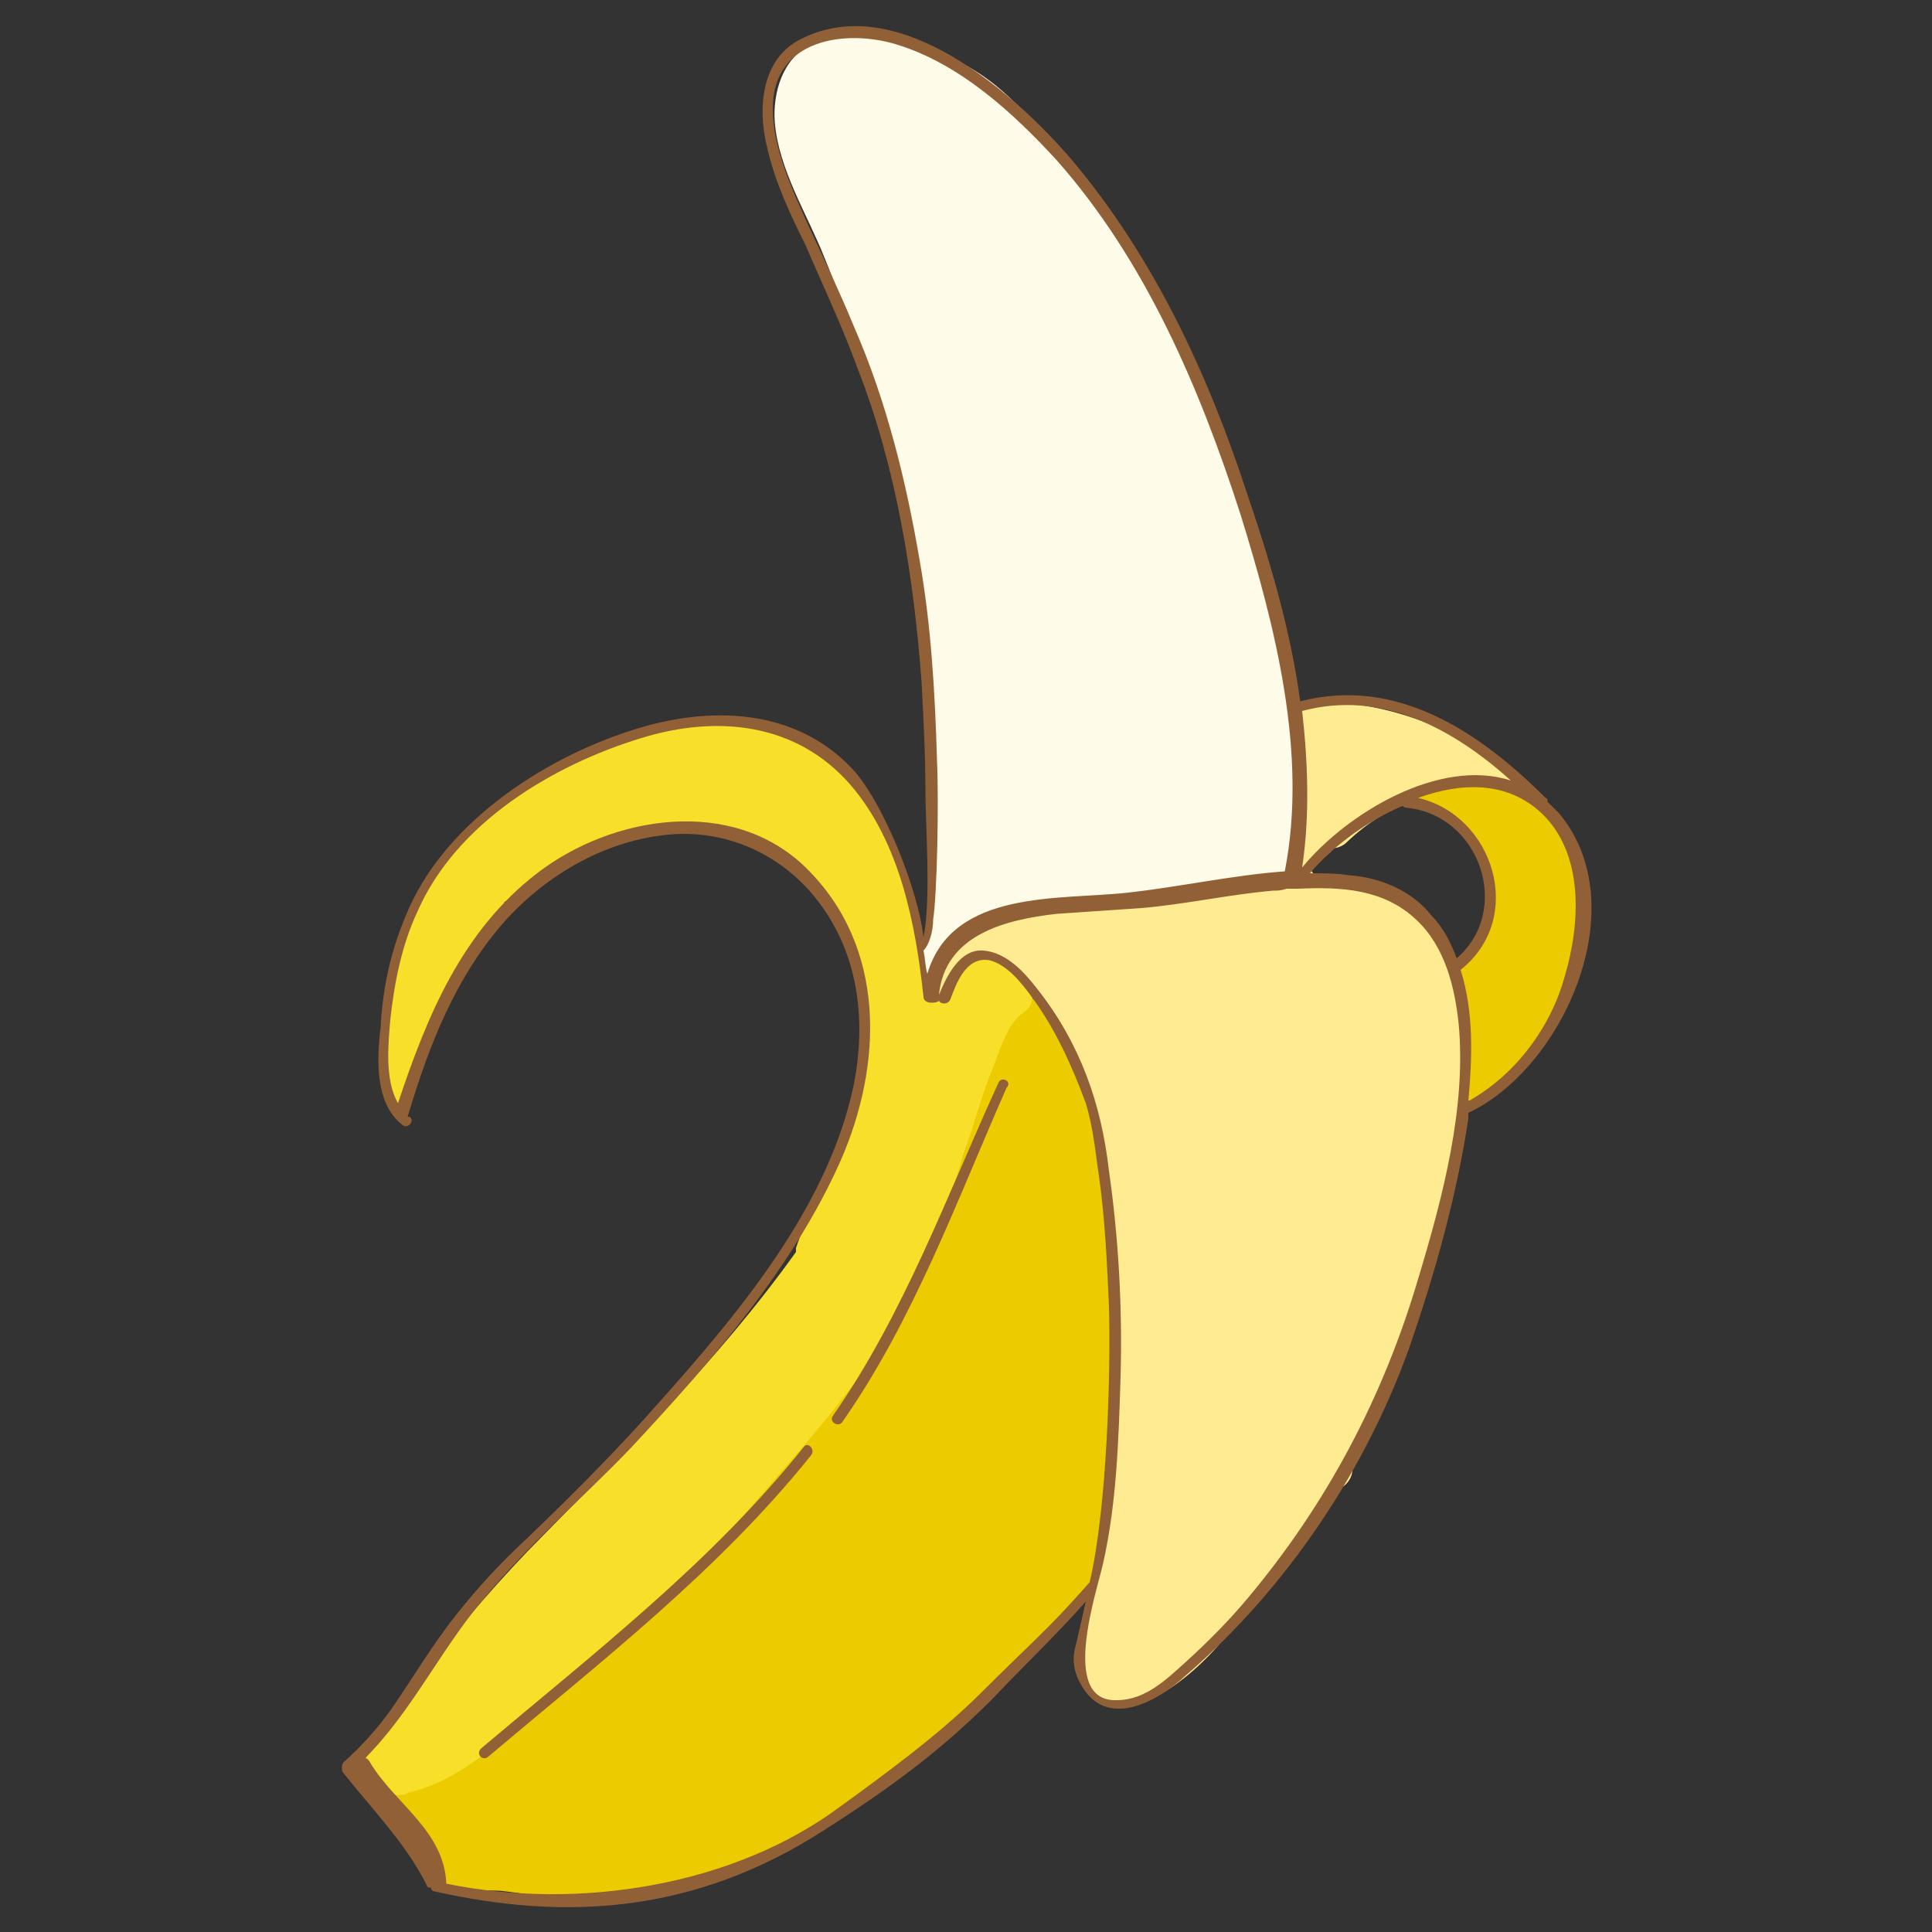 <?xml version="1.0" encoding="utf-8"?>
<!-- Generator: Adobe Illustrator 22.0.0, SVG Export Plug-In . SVG Version: 6.00 Build 0)  -->
<svg version="1.1" id="Layer_1" xmlns="http://www.w3.org/2000/svg" xmlns:xlink="http://www.w3.org/1999/xlink" x="0px" y="0px"
	 viewBox="0 0 100 100" style="enable-background:new 0 0 100 100;" xml:space="preserve">
<rect x="0" y="0" width="100" height="100" fill="#333333" stroke="none"/>
<style type="text/css">
	.st0{fill:#FFFBE9;}
	.st1{fill:#FFEC92;}
	.st2{fill:#ECCC00;}
	.st3{fill:#F7DF2A;}
	.st4{fill:#926037;}
</style>
<g>
	<path class="st0" d="M66.7,34.7c-0.4-3.2-1.3-6.1-2.3-9.1c-1.8-5.4-4.6-11.6-7.9-15.4c-0.8-1.2-1.6-2-2.4-3.1
		c-1.7-2.2-4-4.3-6.9-4.6c0,0-0.1,0-0.1,0c-1.6-0.8-3.4-1-5.1-0.2c-1.5,0.7-2,2.5-1.9,4c0.2,2.5,1.7,4.8,2.6,7.1
		c2,4.9,3.5,10.1,4.6,15.2c0.7,3.4,0.4,6.9,1,10.2c-0.2,0.2,0.3,4.3,0.2,4.6c-0.6,2.4-0.1,4.2-0.7,5.2c-0.1,0.4-0.9-0.7-0.9-0.2
		c0.1,0.6,0.3,1.1,0.7,1.4c-1.3,1.9,1.4,4.4,3.1,2.6c1.9-2,4.7-3.3,7.4-3.8c2.6-0.5,6-0.7,7.9-2.9c0,0,0.4-0.1,0.4-0.2
		c0.6-0.3,0.8-0.8,0.8-1.7C67.1,40.8,67.1,37.7,66.7,34.7z"/>
	<path class="st1" d="M78,39.6c-3-2-6.3-3.3-10-3.3c-0.6,0-1.2,0.7-1,1.3c0.7,2.2,0.4,4.7-0.1,6.8c-0.1,0.6,0,0.8,0.4,1
		c-0.6,0-1.2,0.1-1.8,0.1c-2.7,0.2-5.3,0.7-8,0.9c-1.8,0.2-3.5,0.5-5.1,1.1c-1.2,0.2-2.3,0.7-3.2,1.7c-0.8,0.8-1,3.1,0,2.5
		c0.7-0.4,2.5-1.7,3.2-1.9c0.7,1.2,1.7,2.3,2.5,3.5c1.2,1.7,2.1,4.6,2.2,6.6c0.2,3.8,0.9,7.2,0.6,11.3c-0.2,3,0.1,5.7-0.6,8.6
		c-0.5,2.1-1.7,4.8-1.1,7c0.4,1.6,1.5,1.8,2.9,1.4c1.6-0.5,3.2-1.9,4.3-3.2c2.1-2.4,4-5,5.6-7.9c0.8,0.2,1.6-0.9,1-1.7
		c0.3-0.6,0.6-1.1,0.9-1.7c1.4-2.7,2.4-5.4,3.3-8.3c0.1-0.5,0.3-0.9,0.4-1.4c0,0,0-0.1,0-0.1c1.1-4,2-8.4,1.1-12.5
		c-0.4-1.9-0.9-3.4-2.5-4.6c-1.2-0.9-3.2-1.4-4.7-1.4c0.2-0.1-0.5-0.1-0.4-0.4c0.1-0.3,1-0.8,1.1-1.1c0.2,0,0.5-0.1,0.7-0.3
		c2.2-2.1,4.7-2.9,7.7-2.1C78.3,41.7,78.9,40.2,78,39.6z"/>
	<path class="st2" d="M57.7,66.6c-0.1-2.6-0.3-5.9-1-8.4c-0.6-1.9-0.9-4-2.2-5.6c-0.6-0.7-1.4-1.4-2.2-0.9c-1.3,0.8-1.4,3.1-1.6,4.4
		c-0.3,2.6-1.2,5-2.4,7.3C47,66,45.6,68.5,44,70.9c-1.5,2.4-3.2,4.7-5.1,6.8c-2,2.3-4.5,4.2-6.8,6.2c-1.9,1.6-3.6,3.2-5.4,4.9
		c-1,0.9-2.1,2.1-3.3,2.9c-0.4,0.2-0.9,0.4-1.3,0.7c-0.5,0.2-0.9,0.3-1.4,0.4c-0.1,0-0.2,0.1-0.3,0.1c-0.5-0.4-1.2,0.3-0.7,0.7
		c0.3,0.3,0.5,0.5,0.7,0.8c0,0,0,0.1,0.1,0.1c0,0.1,0.1,0.1,0.1,0.2c0.5,0.8,0.9,1.7,1.5,2.5c0.8,1.1,2.8,0.5,4.1,0.7
		c3.1,0.4,4.9,0.8,7.8,0c3.3-0.9,8.5-2.9,11-5.2c2.9-2.7,5.2-3.7,7.7-6.8c1.4-1.7,2.9-2.4,4.1-4.3c0.4-0.1,0.4-3.3,0.6-3.6
		c0.3-0.7-0.1-1.2,0-1.9C57.8,73.2,57.9,69.9,57.7,66.6z"/>
	<path class="st2" d="M82,45.9c-0.2-3.2-4.7-7.2-7.8-5.1C74.1,40.9,74,40.9,74,41c-0.2-0.1-0.5-0.1-0.7-0.1c-0.7,0-0.5,0.6,0.1,0.7
		c2.3,0.1,4.3,3.7,3.8,6.1c-0.2,0.1-0.5,0.4-0.5,0.6c0,0,0,0.4,0,0.4c-0.3,0.6-0.4,0.9-1.2,1.2c-0.4,0.1-0.5,0.7-0.1,0.9
		c0.4,1.7,1,3.7,0.3,5.4c-0.2,0.5,0.2,1,0.7,0.7C80.1,55,82.2,49.9,82,45.9z"/>
	<path class="st3" d="M52.4,50.3c-0.4-1-2.4-1.3-3.4,0.8c-0.5,1-0.7-0.5-0.8,0.5c-1-4-1.4-8-4.1-11.3c0-0.2-0.1-0.4-0.2-0.6
		c-1.1-1.4-3.7-2.6-5.7-2.3c-2.6-0.4-5.9,0.1-7.9,1.8c-0.2,0.1-1,0.3-1,0.4c-5,2.1-8.4,6-8.9,11.5c0,0.1,0,0.1,0,0.2
		c-0.8,1.6-0.7,3.2-0.4,5.2c0.1,0.5,0,0.9,0.4,0.9c0,0,0.1,0,0.1,0c0.6,0,0.6-0.4,0.7-0.8c0-0.1,0.3-0.3,0.3-0.4
		c-0.1-0.5-0.1-0.9-0.1-1.3c0.3-0.1,0.5-0.3,0.6-0.7c0.2-1.1,0.9-2.1,1.2-3.1c0.9-1.1,1.1-2.1,2.2-3.1c0.4-0.4,0.9-0.9,0.7-1.3
		c2.1-1.4,4.1-2.9,6.6-3.5c0.2-0.1,0.4-0.1,0.5-0.2c1.9-0.3,3.8-0.4,5.6,0.2c3.2,1.9,5.3,4.7,6,8.5c0.8,4.6-2.2,8.7-3.6,12.9
		c0,0.1,0,0.1,0,0.2c-4,5.6-9,10.5-13.9,15.5c-2,2.1-4.2,4.6-5.9,7.2c-0.7,1.2-3,3.9-2.6,3.9c0.1,0,0.1,0.2,0.1,0.2
		C18.7,92.2,19,93,19.8,93c0.3,0,0.6-0.1,1-0.1c0.1,0,0.2,0,0.3-0.1c3.1-0.7,5.6-3.4,7.8-5.5c3.5-3.3,7.3-6.1,10.4-9.8
		c3.1-3.6,6.4-7.2,8.4-11.6c1.1-2.3,1.7-4.8,2.5-7.1c0.4-1.3,0.8-2.6,1.3-3.8c0.3-0.8,0.7-2.1,1.5-2.6
		C53.9,51.8,53.3,50.2,52.4,50.3z"/>
	<path class="st4" d="M80.7,42.1c-0.2-0.2-0.4-0.4-0.6-0.6c0-0.1,0-0.2-0.1-0.2c-3.4-3.4-7.7-6.3-12.7-5c-0.5-3.7-1.6-7.4-2.8-10.9
		c-2-6.1-4.8-12.1-9-17.1c-3-3.5-9-8.8-14-6.3c-2.1,1-2.3,3.6-1.8,5.6c0.4,1.8,1.2,3.5,2,5.1c0.9,2.1,1.9,4.2,2.7,6.4
		c2,5.1,2.9,10.8,3.3,16.2c0.1,1.9,0.2,3.8,0.2,5.7c0,1.6,0.3,5.6-0.1,7.5c-0.3-2.5-2-6.7-3.5-8.5c-3-3.4-7.6-3.5-11.6-2.2
		c-4.7,1.5-9.8,4.9-11.7,9.6c-0.8,1.9-1.2,3.8-1.3,5.8c-0.2,1.6-0.3,3.9,1.1,5c0.3,0.3,0.7-0.2,0.4-0.4c0,0,0,0-0.1,0
		c1.1-3.7,2.5-7.3,5.1-10.2c2.2-2.4,5.2-4.1,8.4-4.4c3.2-0.3,6.2,1.2,8,3.8c1.9,2.7,2.2,6,1.6,9.1c-1.3,6.3-5.9,11.8-10.1,16.5
		c-2.2,2.5-4.5,4.8-6.9,7.1c-1.3,1.2-2.5,2.5-3.6,3.9c-1.2,1.5-2.2,3.2-3.3,4.8c-0.7,1-1.6,2-2.5,2.8c-0.1,0.1-0.1,0.2-0.1,0.3
		c0,0.1,0,0.2,0.1,0.3c1.5,1.9,3.2,3.6,4.3,5.8c0,0.1,0.1,0.1,0.2,0.1c0,0.1,0.1,0.2,0.2,0.2c6.7,1.5,13.4,1.2,20.2-3.2
		c3.6-2.3,6.1-4.2,8.6-6.7c2.4-2.5,3.1-3.1,4.9-5.1c-0.1,0.5-0.4,1.7-0.5,2.2c-0.1,0.3-0.3,1.1,0.2,2c1.3,2.5,4,1,5.5-0.4
		c5.2-4.5,9.3-10.6,11.6-17.1c1.3-3.8,2.4-7.7,3-11.7c0-0.1,0-0.2,0-0.3c0,0,0,0,0,0C80.9,55.3,84.7,46.9,80.7,42.1z M67.4,36.8
		c4.1-1.1,7.8,0.9,10.8,3.6c-3.7-1.2-8.5,1.7-10.8,4.5C67.8,42.2,67.7,39.5,67.4,36.8z M72.7,41.8c3.9,0.3,5.6,5.3,2.7,7.8
		c-0.3-0.8-0.7-1.6-1.3-2.2c-1-1.3-2.7-2-4.3-2.1c-0.6-0.1-1.3-0.1-2-0.1c1.1-1.3,2.8-2.6,4.6-3.4C72.6,41.7,72.6,41.7,72.7,41.8z
		 M48.3,47.6c0.2-1.3,0.3-6,0.2-8.2c-0.1-3.5-0.3-7-0.9-10.4c-0.7-4.1-1.7-8.2-3.4-12.1c-0.7-1.7-1.5-3.4-2.3-5.1
		c-0.9-2-1.9-4.1-1.9-6.2c0-3.6,3.8-4.1,6.4-3.3c3.3,1,6.1,3.6,8.3,6c4.6,5.2,7.4,11.8,9.5,18.3c1.8,5.8,3.5,12.4,2.3,18.5
		c-2.7,0.2-5.4,0.8-8.1,1.1c-3.5,0.4-9.1-0.2-10.4,4.2c-0.1-0.3-0.1-0.7-0.2-1.2C48.1,48.9,48.3,48.2,48.3,47.6z M50.8,87.6
		c-2.2,2.2-5.1,4.3-7.3,5.9c-5.5,4.1-13.5,5.4-20.4,4c0,0,0,0,0,0c-0.1-2.7-2.6-4.1-3.9-6.2C19.1,91.1,19,91,18.9,91
		c2.4-2.4,3.9-5.6,6.1-8.2c2.3-2.8,5.1-5.2,7.6-7.8c4.2-4.5,8.4-9.3,10.9-14.9c2.2-5,2.4-11.1-1.8-15.2c-3.8-3.7-10-2.7-13.9,0.3
		c-3.9,3-5.7,7.4-7.2,11.9c-0.7-1.2-0.5-3.1-0.4-4.3c0.2-1.9,0.6-3.9,1.4-5.6c2-4.6,7-7.6,11.6-9c3.9-1.2,8-0.8,10.8,2.4
		c2.6,3,3.4,7.3,3.8,11c0,0.2,0.2,0.3,0.4,0.3c0.1,0,0.3,0,0.4-0.1c0.1,0.2,0.5,0.2,0.6-0.1c0.3-0.8,0.8-2.2,2-2
		c0.9,0.2,1.7,1.2,2.2,1.9c1.2,1.6,2.1,3.6,2.8,5.5c0.4,1.3,0.5,2.6,0.7,3.9c0.3,2.2,0.4,4.4,0.5,6.6c0.1,3.4-0.1,10.5-1,14.3
		C54.1,84.5,53.5,84.9,50.8,87.6z M73.4,66.2c-1.8,6.1-4.7,11.6-8.8,16.5c-1,1.2-2.1,2.3-3.2,3.3c-1,0.9-2.1,2-3.6,2
		c-3,0.1-1-5.7-0.7-7.1c0.7-3.1,0.8-6.4,0.9-9.6c0.1-3.6-0.1-7.2-0.6-10.7c-0.4-3.5-1.5-6.6-3.7-9.4c-0.7-0.9-1.6-1.9-2.8-2
		c-1.2-0.1-1.9,1.3-2.3,2.3c0.3-3.1,3.4-3.9,6.1-4.2c1.5-0.1,2.9-0.2,4.4-0.3c2.3-0.2,4.5-0.7,6.8-0.9c0.2,0,0.4,0,0.7-0.1
		c0.2,0,0.2,0,0.4,0c0,0,0.2,0,0.2,0c2.2-0.1,4.4,0,6.1,1.6c1.5,1.4,2,3.5,2.2,5.4C75.9,57.3,74.7,61.9,73.4,66.2z M76,57
		c0.2-2.2,0.3-4.6-0.4-6.8c0,0,0,0,0,0c3.4-2.7,1.7-8-2.2-8.9c2.2-0.8,4.6-0.9,6.4,0.8c2.2,2.1,2,5.7,1.2,8.4
		C80.3,53.1,78.5,55.6,76,57z"/>
	<path class="st4" d="M41.6,74.9c-4.8,6-10.9,10.7-16.7,15.6c-0.3,0.3,0.1,0.7,0.4,0.4C31.1,86,37.2,81.3,42,75.3
		C42.2,75,41.8,74.6,41.6,74.9z"/>
	<path class="st4" d="M51.7,56C49,61.9,46.8,68,43.1,73.3c-0.2,0.3,0.3,0.6,0.5,0.3c3.7-5.3,5.9-11.4,8.5-17.3
		C52.4,56,51.9,55.7,51.7,56z"/>
</g>
</svg>

